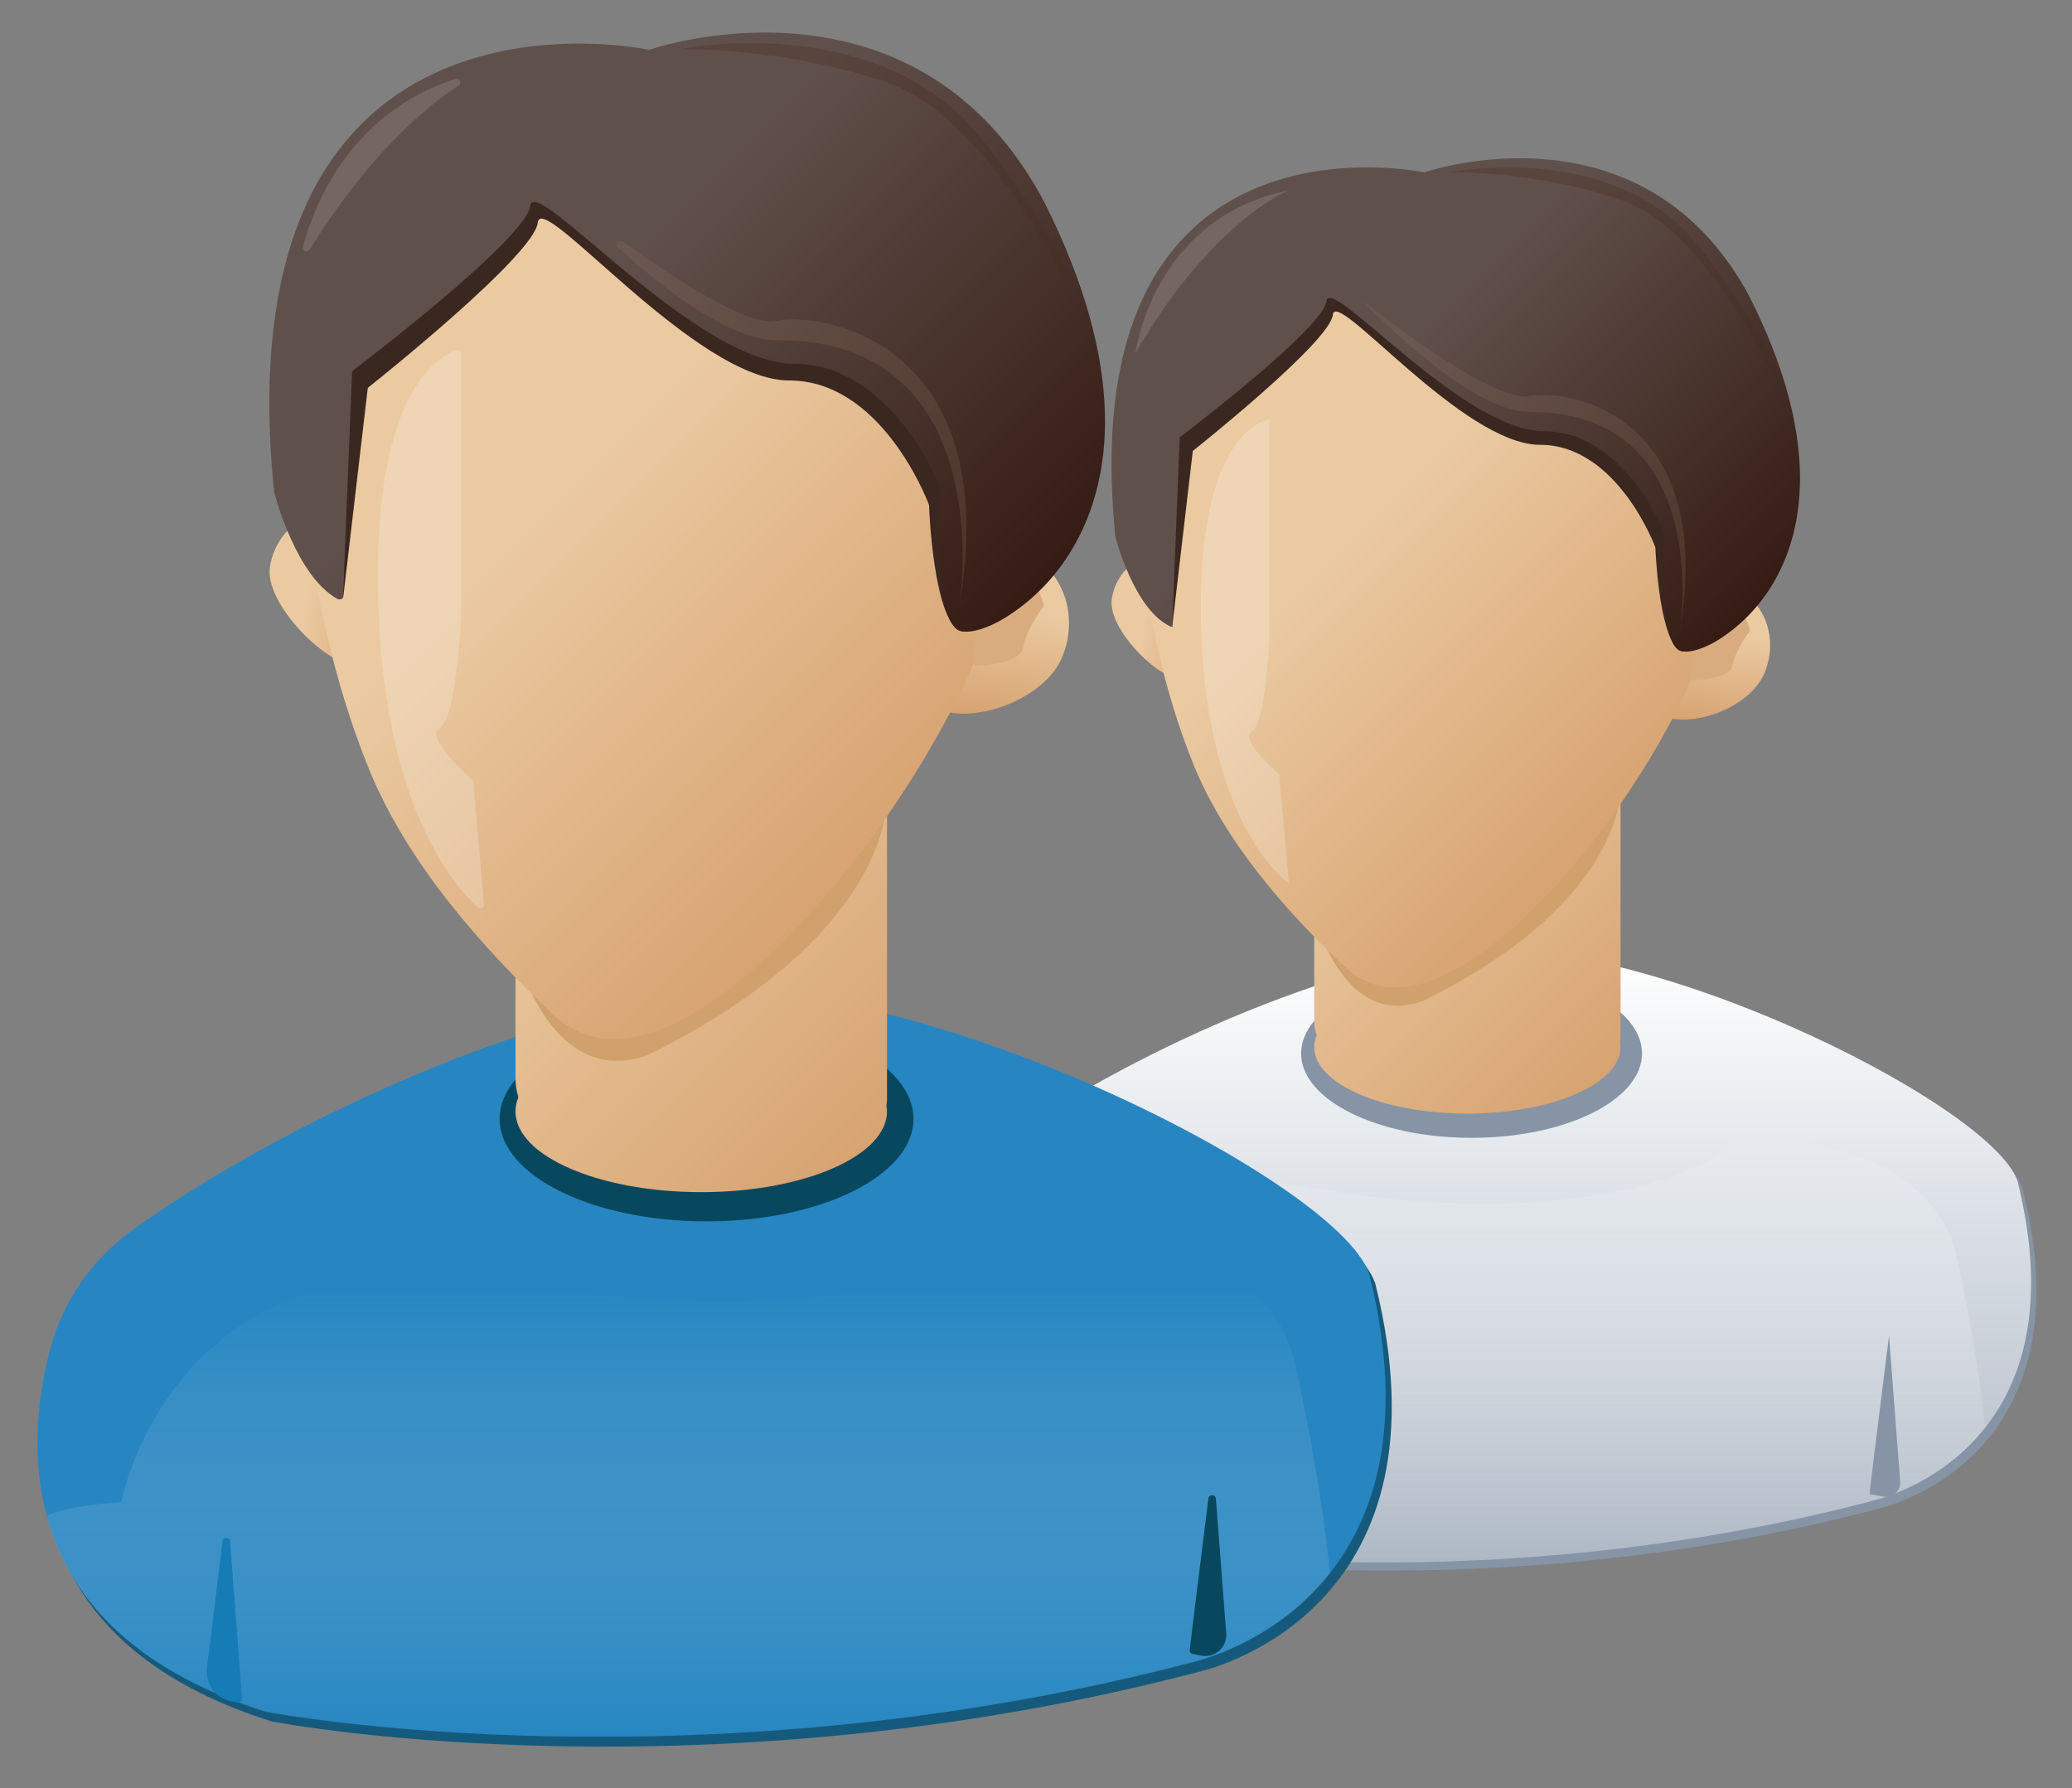 <?xml version="1.0" encoding="utf-8"?>
<!-- Generator: Adobe Illustrator 21.0.0, SVG Export Plug-In . SVG Version: 6.00 Build 0)  -->
<svg version="1.1" id="图层_1" xmlns="http://www.w3.org/2000/svg" xmlns:xlink="http://www.w3.org/1999/xlink" x="0px" y="0px"
	 viewBox="0 0 744 642" style="enable-background:new 0 0 744 642;" xml:space="preserve">
<rect x="0" y="0" width="744" height="642" fill="#808080" stroke="none"/>
<style type="text/css">
	.st0{fill:#8694A5;}
	.st1{fill:url(#SVGID_1_);}
	.st2{fill:url(#SVGID_2_);}
	.st3{fill:url(#SVGID_3_);}
	.st4{fill:#D0A16C;}
	.st5{fill:url(#SVGID_4_);}
	.st6{fill:url(#SVGID_5_);}
	.st7{fill:#D8AC7F;}
	.st8{fill:#3A271F;}
	.st9{fill:url(#SVGID_6_);}
	.st10{opacity:0.21;fill:#FFFFFF;}
	.st11{opacity:0.4;fill:url(#SVGID_7_);}
	.st12{fill:#33A85D;}
	.st13{opacity:0.32;fill:#472C20;}
	.st14{opacity:0.21;fill:#957868;}
	.st15{opacity:0.13;fill:#FFFAF8;}
	.st16{fill:#155A7C;}
	.st17{fill:#2786C1;}
	.st18{fill:url(#SVGID_8_);}
	.st19{fill:#08485E;}
	.st20{fill:url(#SVGID_9_);}
	.st21{fill:url(#SVGID_10_);}
	.st22{fill:url(#SVGID_11_);}
	.st23{fill:url(#SVGID_12_);}
	.st24{opacity:0.4;fill:url(#SVGID_13_);}
	.st25{fill:#167CB6;}
</style>
<g>
	<path class="st0" d="M674.8,541.6c5.8-1.5,75.2-20.1,51.5-114.8c-9.9-28.2-140.6-93-205.4-82s-142.4,52-176.4,82
		c0,0-50.7,96.4,55.6,129.8C400.1,556.5,526.5,580.6,674.8,541.6z"/>
	<linearGradient id="SVGID_1_" gradientUnits="userSpaceOnUse" x1="529.96" y1="340.576" x2="529.96" y2="560.98">
		<stop  offset="0" style="stop-color:#FFFFFF"/>
		<stop  offset="1" style="stop-color:#ADB8C5"/>
	</linearGradient>
	<path class="st1" d="M672.9,538.7c5.8-1.5,75.2-20.1,51.5-114.8c-9.9-28.2-140.6-93-205.4-82c-61.3,10.4-134.2,47.7-170.6,77.1
		c-4.1,3.3-7.3,7.7-9.2,12.6c-9.3,23.5-29,94.4,59,122.1C398.2,553.6,524.7,577.7,672.9,538.7z"/>
	
		<linearGradient id="SVGID_2_" gradientUnits="userSpaceOnUse" x1="389.894" y1="174.478" x2="424.887" y2="174.478" gradientTransform="matrix(0.99 0.143 -0.143 0.99 37.886 -10.167)">
		<stop  offset="0.346" style="stop-color:#EBCAA2"/>
		<stop  offset="1" style="stop-color:#D7A371"/>
	</linearGradient>
	<path class="st2" d="M433.1,220c-1.5,10.2,0.1,25.4-9.2,24.1c-9.4-1.4-26.1-18.8-24.7-29c1.5-10.2,10.3-17.3,19.6-16
		C428.2,200.5,434.6,209.9,433.1,220z"/>
	<ellipse class="st0" cx="528.4" cy="378.2" rx="61.2" ry="30.3"/>
	<linearGradient id="SVGID_3_" gradientUnits="userSpaceOnUse" x1="453.538" y1="215.781" x2="600.258" y2="362.501">
		<stop  offset="0.346" style="stop-color:#EBCAA2"/>
		<stop  offset="1" style="stop-color:#D7A371"/>
	</linearGradient>
	<path class="st3" d="M581.9,204.9c0-10-8.1-18.1-18.1-18.1H490c-10,0-18.1,8.1-18.1,18.1v161.3c0,1.9,0.3,3.8,0.9,5.5
		c-0.6,1.4-0.9,2.8-0.9,4.2c0,13.2,24.6,23.9,55,23.9c30.4,0,55-10.7,55-23.9c0-0.6-0.1-1.1-0.2-1.7c0.1-0.6,0.2-1.2,0.2-1.8V204.9z
		"/>
	<path class="st4" d="M581.5,285.5c0,0,0.4,38.9-70.6,73.9c-32.1,11.3-41.2-39-41.2-39L581.5,285.5z"/>
	
		<linearGradient id="SVGID_4_" gradientUnits="userSpaceOnUse" x1="571.13" y1="48.244" x2="590.588" y2="108.634" gradientTransform="matrix(0.924 0.382 -0.298 0.72 98.88 -44.116)">
		<stop  offset="0.346" style="stop-color:#EBCAA2"/>
		<stop  offset="1" style="stop-color:#D7A371"/>
	</linearGradient>
	<path class="st5" d="M633.6,241.6c-5.1,12.3-25.6,20-36.8,15.4c-11.1-4.6-8.7-19.7-3.6-32c5.1-12.3,18.3-18.6,29.4-14
		S638.7,229.3,633.6,241.6z"/>
	<linearGradient id="SVGID_5_" gradientUnits="userSpaceOnUse" x1="424.897" y1="143.088" x2="579.395" y2="297.586">
		<stop  offset="0.346" style="stop-color:#EBCAA2"/>
		<stop  offset="1" style="stop-color:#D7A371"/>
	</linearGradient>
	<path class="st6" d="M407.7,163.1c0,0-1.1,57.3,20.9,111.5c11.3,27.8,33.8,53.4,54.9,73c39.3,36.5,125.2-80.7,132.9-132.4
		c7.7-51.6-130.7-132.9-130.7-132.9L407.7,163.1z"/>
	<path class="st7" d="M607.2,244.2c0,0,14.1,0,15-5.5s6.2-12.2,6.2-12.2s-1.7-11.1-11.6-7C606.8,223.6,607.2,244.2,607.2,244.2z"/>
	<path class="st8" d="M420.9,225.1l7.4-63.2c0,0,49.2-39,50.3-48.9c1-9.9,46.6,46.7,74.4,46.7s41.4,36.8,41.4,36.8
		s1.1,31.3,8.4,36.8c7.3,5.5,68.1-23.2,20.9-121.4c-36.7-72.4-111.6-45-111.6-45S391,39.5,406.2,197.7
		C406.2,197.7,408,219.9,420.9,225.1z"/>
	<linearGradient id="SVGID_6_" gradientUnits="userSpaceOnUse" x1="435.688" y1="74.699" x2="604.957" y2="243.969">
		<stop  offset="0.346" style="stop-color:#60504B"/>
		<stop  offset="1" style="stop-color:#351B13"/>
	</linearGradient>
	<path class="st9" d="M420.9,225.1l2.7-68.1c0,0,51.6-39,52.7-48.9s48.9,46.7,78,46.7c29.1,0,43.4,36.8,43.4,36.8
		s-2.7,36.2,4.9,41.7c7.7,5.5,75.2-28.1,25.8-126.4c-38.4-72.4-117-45-117-45S384.6,34.5,400.5,192.7
		C400.5,192.7,407.4,219.9,420.9,225.1z"/>
	<path class="st10" d="M455.8,150.6v79.1c0,0-1.4,30.1-6.3,32.9c-4.9,2.8,9.8,15.4,9.8,15.4l3.5,39.2c0,0-29.4-19.6-31.5-91.8
		C429.2,153.4,455.8,150.6,455.8,150.6z"/>
	<linearGradient id="SVGID_7_" gradientUnits="userSpaceOnUse" x1="523.04" y1="560.98" x2="523.04" y2="408.519">
		<stop  offset="0" style="stop-color:#FFFFFF;stop-opacity:0"/>
		<stop  offset="0.866" style="stop-color:#E8EBEE"/>
	</linearGradient>
	<path class="st11" d="M702.5,450.8c-9.9-44.5-81.6-44.5-80.3-40.8c1.2,3.7-47,34.6-149.5,16.7c-102.6-17.9-117.4,64.8-117.4,64.8
		s-12.2,0.3-22.1,3.8c6,22.7,23.6,45.2,65,58.2c0,0,126.4,24.1,274.7-14.9c3.1-0.8,24.4-6.5,39.9-26.1
		C711.7,500.9,708.9,479.4,702.5,450.8z"/>
	<path class="st12" d="M380.5,541.7c1.9-15.4,6.2-49.5,6.2-49.5l4.5,58.9l-4.3-0.8C382.8,549.6,380,545.8,380.5,541.7z"/>
	<path class="st0" d="M671.3,536.4c0-1.2,7-56.8,7-56.8l4,52.3c0.3,3.3-2.7,6-6,5.4L671.3,536.4z"/>
	<path class="st13" d="M520.4,61.9c0,0,0.6-0.1,1.7-0.3c10-1.6,61.6-8.1,89.1,28.3c30.5,40.4,27.4,49.2,27.4,49.2
		s-24.9-56.8-57-67.5S520.4,61.9,520.4,61.9z"/>
	<path class="st14" d="M489.2,107.9c0,0,46.4,37.1,59.9,34.3c13.5-2.7,67.3,6,54.1,84.3c0,0,12.6-78.9-54.1-78.6
		C526.9,147.9,489.2,107.9,489.2,107.9z"/>
	<path class="st15" d="M407.7,126.8c0,0,6.1-48.6,55.2-58.5C462.8,68.3,435.4,79,407.7,126.8z"/>
	<g>
		<path class="st16" d="M431.3,600c7-1.8,91.2-24.4,62.5-139.3c0-0.1,0-0.1-0.1-0.2c-12.2-34.3-170.7-112.8-249.3-99.5
			C166,374.4,72,423.7,30.7,460.1c-0.1,0.1-0.8,1.2-0.9,1.4c-2.9,5.8-57.6,117.1,68,156.6c0.1,0,0.1,0,0.2,0
			C101.8,618.9,253.7,646.8,431.3,600z"/>
		<path class="st17" d="M429.1,596.5c7-1.8,91.2-24.4,62.5-139.3c0-0.1,0-0.1-0.1-0.2c-12.2-34.3-170.7-112.8-249.3-99.5
			c-68,11.5-147.6,50.3-194.6,84.1c-14.7,10.6-25.3,25.9-29.8,43.5C8.3,522.3,6.7,586.6,95.6,614.6c0,0,0.1,0,0.1,0
			C99.4,615.3,251.3,643.3,429.1,596.5z"/>
		
			<linearGradient id="SVGID_8_" gradientUnits="userSpaceOnUse" x1="89.012" y1="207.218" x2="131.486" y2="207.218" gradientTransform="matrix(0.99 0.143 -0.143 0.99 37.886 -10.167)">
			<stop  offset="0.346" style="stop-color:#EBCAA2"/>
			<stop  offset="1" style="stop-color:#D7A371"/>
		</linearGradient>
		<path class="st18" d="M138,209.7c-1.8,12.4,0.2,30.8-11.2,29.2c-11.4-1.6-31.7-22.8-29.9-35.2s12.5-21.1,23.8-19.4
			C132,186,139.8,197.3,138,209.7z"/>
		<ellipse class="st19" cx="253.7" cy="401.7" rx="74.3" ry="36.8"/>
		<linearGradient id="SVGID_9_" gradientUnits="userSpaceOnUse" x1="162.976" y1="205.143" x2="340.666" y2="382.833">
			<stop  offset="0.346" style="stop-color:#EBCAA2"/>
			<stop  offset="1" style="stop-color:#D7A371"/>
		</linearGradient>
		<path class="st20" d="M318.6,192.7c0-12.9-10.4-23.3-23.3-23.3h-86.9c-12.9,0-23.3,10.4-23.3,23.3v194.4c0,2.2,0.3,4.3,0.9,6.3
			c0.1,0.3,0.1,0.6,0,0.9c-0.6,1.5-0.9,3.1-0.9,4.7c0,16,29.9,29,66.7,29s66.7-13,66.7-29c0-0.6-0.1-1.3-0.2-1.9c0-0.1,0-0.2,0-0.4
			c0.1-0.7,0.2-1.3,0.2-2V192.7z"/>
		<path class="st4" d="M318,291.2c-1,9.5-9.9,50.3-85.4,87.6c-0.1,0-0.1,0.1-0.2,0.1c-35.6,12.4-47.9-37.6-49.7-46.2
			c-0.1-0.7,0.3-1.4,0.9-1.6l132.6-41.4C317.1,289.5,318.1,290.3,318,291.2z"/>
		
			<linearGradient id="SVGID_10_" gradientUnits="userSpaceOnUse" x1="328.933" y1="159.008" x2="352.551" y2="232.309" gradientTransform="matrix(0.924 0.382 -0.298 0.72 98.88 -44.116)">
			<stop  offset="0.346" style="stop-color:#EBCAA2"/>
			<stop  offset="1" style="stop-color:#D7A371"/>
		</linearGradient>
		<path class="st21" d="M381.4,235.9c-6.2,15-31.1,24.2-44.6,18.7c-13.5-5.6-10.5-23.9-4.3-38.9s22.2-22.6,35.7-17
			C381.6,204.3,387.6,220.9,381.4,235.9z"/>
		<linearGradient id="SVGID_11_" gradientUnits="userSpaceOnUse" x1="128.025" y1="116.324" x2="315.542" y2="303.84">
			<stop  offset="0.346" style="stop-color:#EBCAA2"/>
			<stop  offset="1" style="stop-color:#D7A371"/>
		</linearGradient>
		<path class="st22" d="M107.5,140.2c-0.2,0.3-0.4,0.6-0.4,0.9c-0.1,6.6,0,72.4,25.3,134.8c13.7,33.8,41,64.8,66.7,88.7
			c47.7,44.3,152-98,161.3-160.7C369.4,143.9,216,51,202.7,43.1c-0.5-0.3-1.2-0.2-1.7,0.2L107.5,140.2z"/>
		<path class="st7" d="M349.3,237.6c0,0.8,0.6,1.4,1.4,1.4c4.1-0.2,15.9-1.1,16.7-6.6c0.9-5.7,5.7-12.5,7.1-14.4
			c0.2-0.3,0.3-0.7,0.2-1.1c-0.6-2.6-3.5-12.2-14-7.9C350.5,213.3,349.4,232.3,349.3,237.6z"/>
		<path class="st8" d="M123.3,214l8.7-74.2c0-0.4,0.2-0.7,0.5-0.9c5.4-4.3,59.4-47.6,60.6-59c1.3-12,56.6,56.7,90.3,56.7
			c32.4,0,48.9,41.2,50.1,44.5c0.1,0.1,0.1,0.3,0.1,0.4c0.1,3.1,1.7,38.1,10.2,44.5c8.9,6.7,82.6-28.1,25.4-147.4
			C326.3-6.3,240.2,21.6,234.1,23.8c-0.2,0.1-0.5,0.1-0.7,0c-8-1.7-146-27.7-128.1,158.7c0,0,2,24.9,16,32.5
			C122.2,215.5,123.2,214.9,123.3,214z"/>
		<linearGradient id="SVGID_12_" gradientUnits="userSpaceOnUse" x1="141.11" y1="33.301" x2="346.569" y2="238.76">
			<stop  offset="0.346" style="stop-color:#60504B"/>
			<stop  offset="1" style="stop-color:#351B13"/>
		</linearGradient>
		<path class="st23" d="M123.2,213.9l3.2-80c0-0.4,0.2-0.8,0.5-1c5.9-4.5,62.2-47.6,63.5-59c1.3-12,59.3,56.7,94.7,56.7
			c33.6,0,51,40.5,52.5,44.4c0.1,0.2,0.1,0.4,0.1,0.6c-0.3,3.9-2.9,44,6,50.4c9.3,6.7,91.3-34.1,31.3-153.4
			C330-12.4,239.6,15.7,233.4,17.8c-0.2,0.1-0.4,0.1-0.7,0c-8-1.6-153.1-28-134.3,158.6c0,0.1,0,0.1,0,0.2
			c0.5,1.9,8.2,30.6,22.8,38.4C122.1,215.5,123.1,214.8,123.2,213.9z"/>
		<path class="st10" d="M163.8,125.8c0.9-0.3,1.8,0.4,1.8,1.3v94.3c0,0-1.7,36.6-7.7,40c-5.4,3.1,8.9,16.1,11.5,18.4
			c0.3,0.2,0.4,0.5,0.5,0.9l3.9,43.9c0.1,1.2-1.3,2-2.3,1.1c-8.2-7.4-33.6-36-35.7-109.3C133.6,141.3,157.1,128.1,163.8,125.8z"/>
		<linearGradient id="SVGID_13_" gradientUnits="userSpaceOnUse" x1="247.259" y1="623.547" x2="247.259" y2="438.49">
			<stop  offset="0" style="stop-color:#FFFFFF;stop-opacity:0"/>
			<stop  offset="0.866" style="stop-color:#2786C1"/>
		</linearGradient>
		<path class="st24" d="M465,489.8c-12-54-99-54-97.5-49.5c1.5,4.5-57,42-181.5,20.3C69,440.2,46.1,527.8,43.8,538.3
			c-0.1,0.6-0.6,1-1.3,1.1c-3.4,0.2-14.7,0.9-24.6,4.2c-0.7,0.2-1.1,1-0.9,1.7c7.6,27.1,29.1,53.9,78.5,69.4c0.1,0,0.1,0,0.2,0
			c3.9,0.7,155.7,28.7,333.4-18.1c3.7-1,29.3-7.8,48.1-31.3c0.2-0.3,0.3-0.6,0.3-1C476,549.9,472.7,524.1,465,489.8z"/>
		<path class="st25" d="M74.3,598.8c1.5-12.1,4-32.2,5.6-45.5c0.2-1.6,2.6-1.6,2.7,0.1l4.3,56.4c0.1,0.9-0.7,1.6-1.6,1.4l-2.2-0.4
			C77.5,609.8,73.6,604.5,74.3,598.8z"/>
		<path class="st19" d="M427.2,592.4c0.7-6.6,4.5-36.6,6.7-54.4c0.2-1.6,2.6-1.6,2.7,0.1l3.7,48.3c0.4,4.9-4,8.9-8.9,8l-3.1-0.6
			C427.6,593.8,427.1,593.1,427.2,592.4z"/>
		<path class="st13" d="M243.9,17.7c0,0,0.7-0.1,2-0.4c12.1-2,74.8-9.8,108.1,34.4c16.5,21.9,24.9,36.1,29.2,45.2
			c0.7,1.6-1.6,2.8-2.4,1.2c-10.9-20.7-34.5-59.2-62.7-68.6C279.2,16.5,243.9,17.7,243.9,17.7z"/>
		<path class="st14" d="M222,88.9c-1.3-1.1,0.3-3.1,1.7-2.1c18,13,44.7,30.5,55.1,28.4c16.3-3.3,81.7,7.3,65.7,102.3
			c0,0,15.3-95.7-65.7-95.4C261.9,122.2,237.7,103.2,222,88.9z"/>
		<path class="st15" d="M108.8,88.5c4.1-15.2,17-47.9,54.7-60.2c1.5-0.5,2.5,1.6,1.2,2.4c-11.5,7.5-32.1,24.4-53.4,58.8
			C110.4,90.9,108.4,90.1,108.8,88.5z"/>
	</g>
</g>
</svg>
